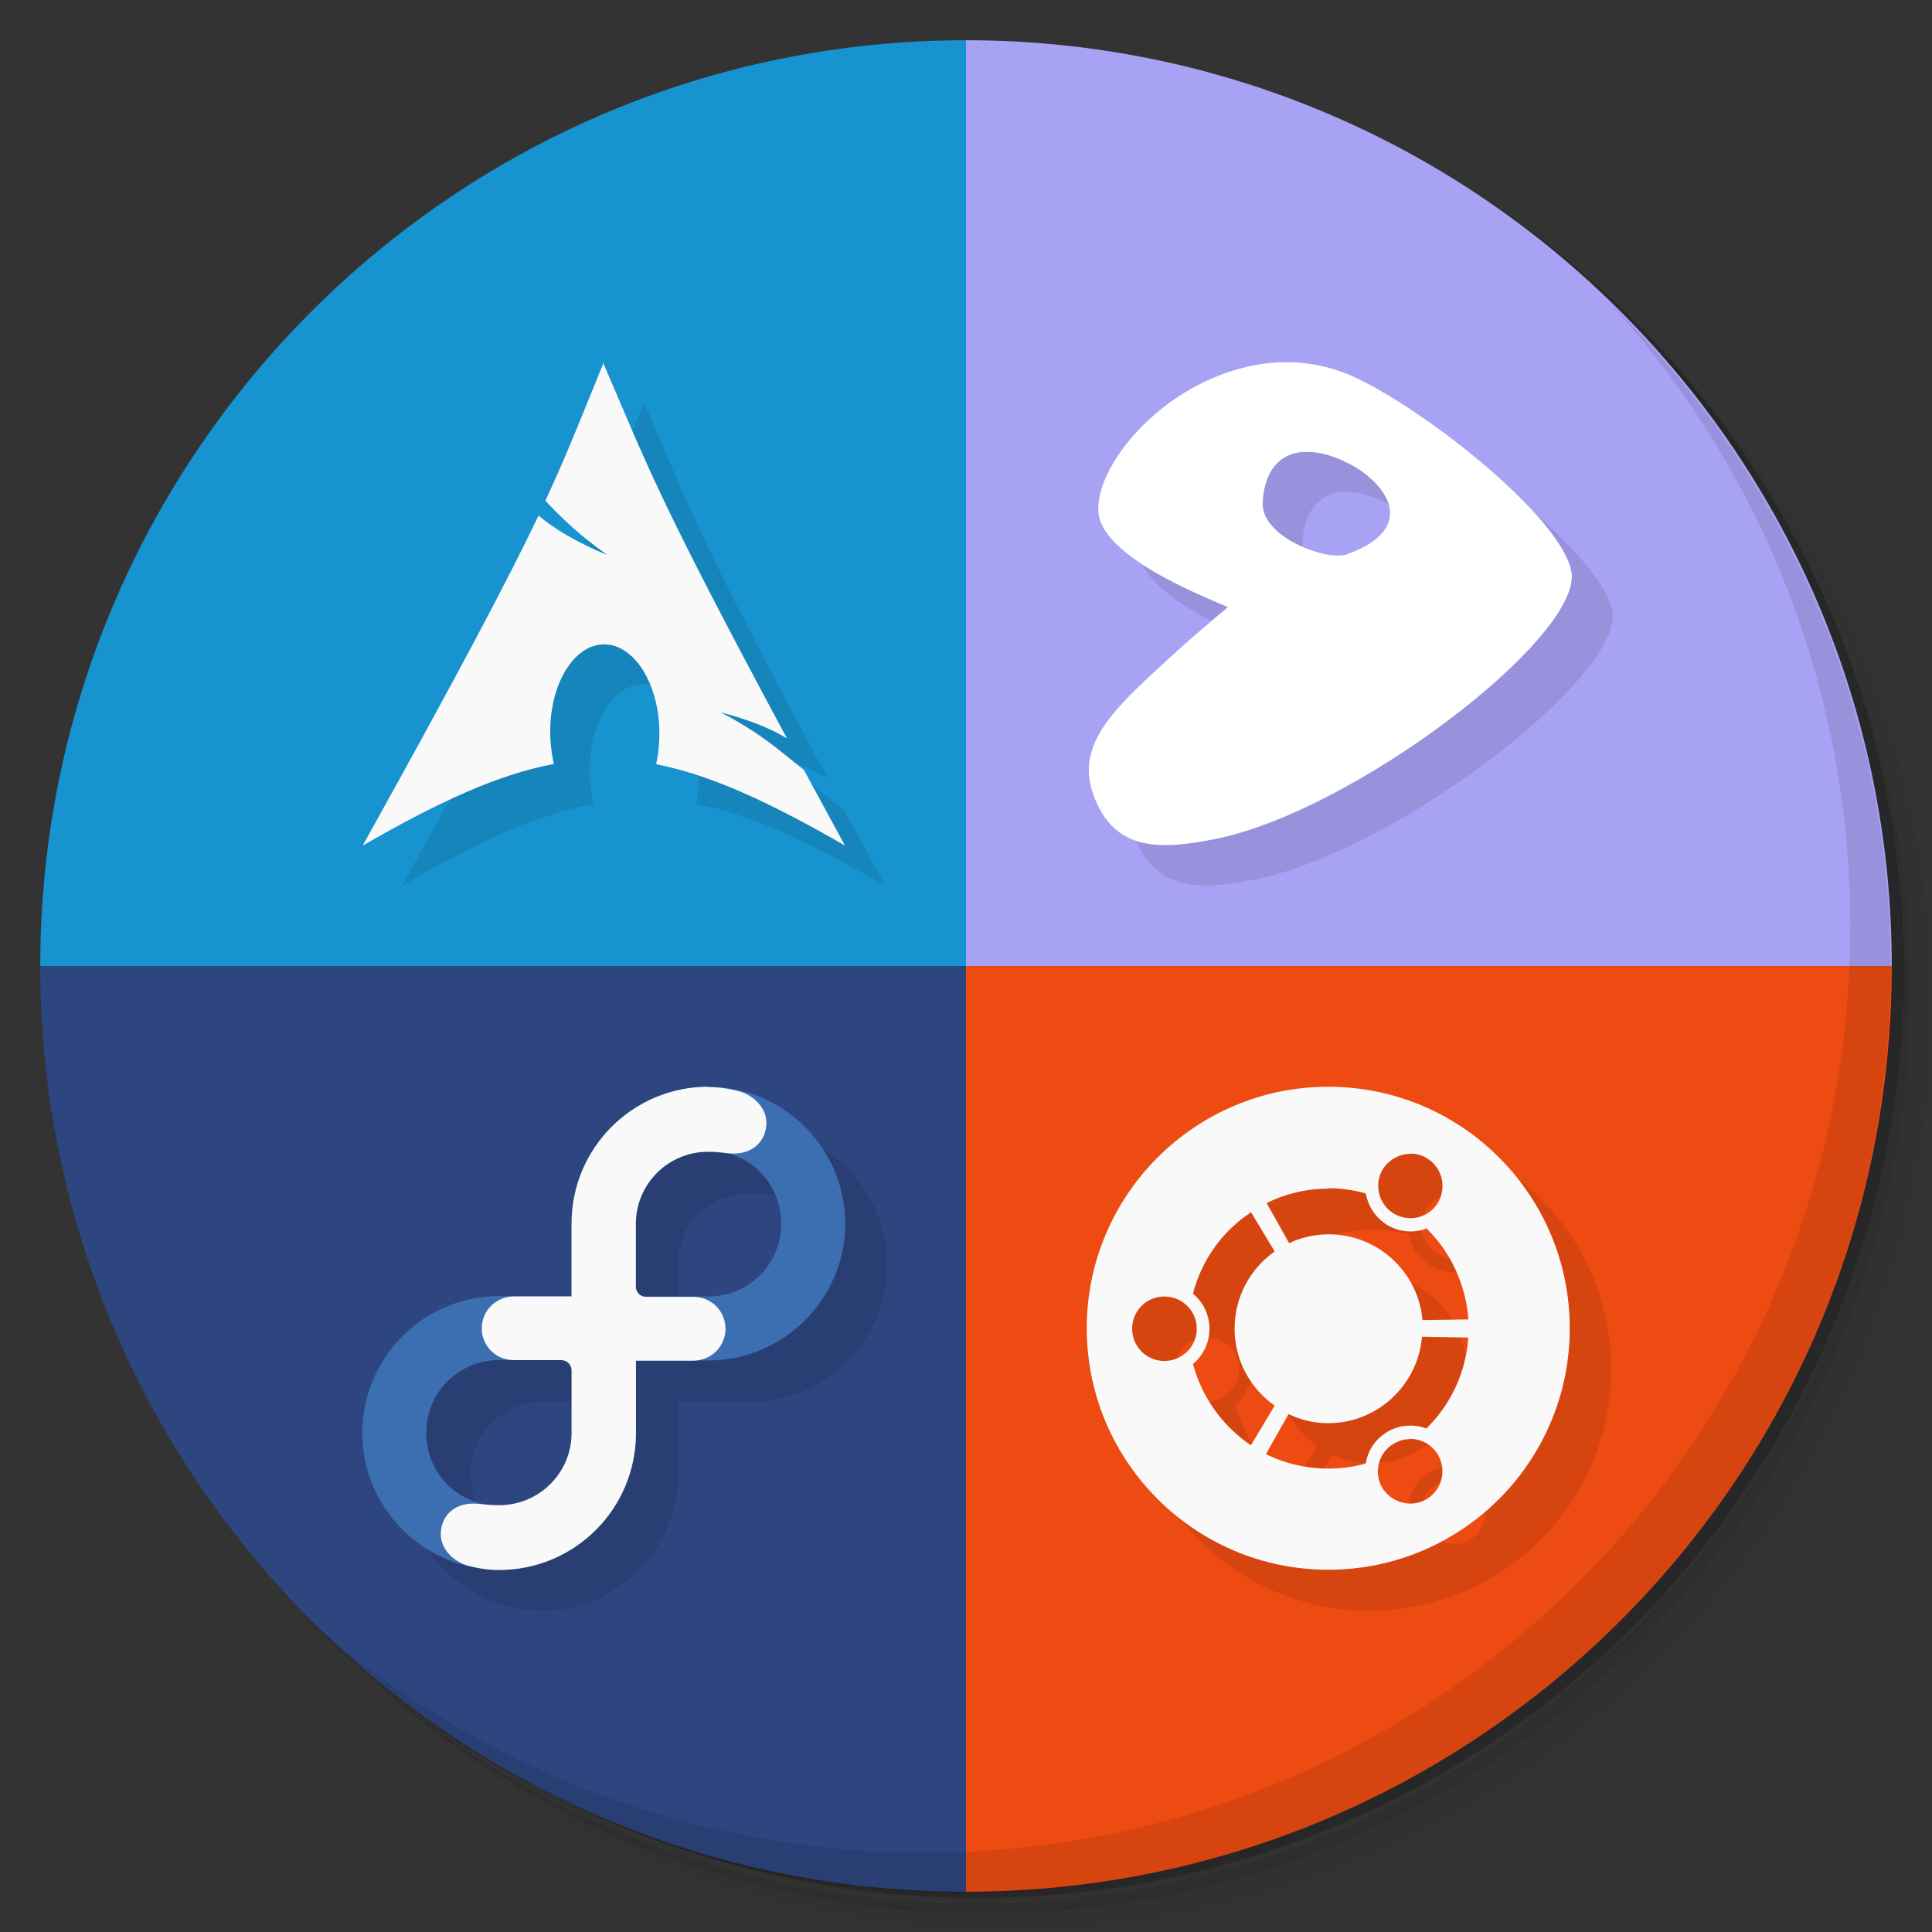 <svg version="1.1" viewBox="0 0 48 48" xmlns="http://www.w3.org/2000/svg">
 <rect x="0" y="0" width="48" height="48" fill="#333333" stroke="none"/>
 <path d="m24 1c-12.7 0-23 10.3-23 23l26 3z" style="fill-rule:evenodd;fill:#1793cf"/>
 <path d="m36.3 5c5.86 4.06 9.69 10.8 9.69 18.5 0 12.4-10.1 22.5-22.5 22.5-7.67 0-14.4-3.83-18.5-9.69 1.04 1.82 2.31 3.5 3.78 4.97 4.08 3.71 9.51 5.97 15.5 5.97 12.7 0 23-10.3 23-23 0-5.95-2.26-11.4-5.97-15.5-1.47-1.48-3.15-2.74-4.97-3.78zm4.97 3.78c3.85 4.11 6.22 9.64 6.22 15.7 0 12.7-10.3 23-23 23-6.08 0-11.6-2.36-15.7-6.22 4.16 4.14 9.88 6.72 16.2 6.72 12.7 0 23-10.3 23-23 0-6.34-2.58-12.1-6.72-16.2z" style="opacity:.05"/>
 <path d="m41.3 8.78c3.71 4.08 5.97 9.51 5.97 15.5 0 12.7-10.3 23-23 23-5.95 0-11.4-2.26-15.5-5.97 4.11 3.85 9.64 6.22 15.7 6.22 12.7 0 23-10.3 23-23 0-6.08-2.36-11.6-6.22-15.7z" style="opacity:.1"/>
 <path d="m31.2 2.38c8.62 3.15 14.8 11.4 14.8 21.1 0 12.4-10.1 22.5-22.5 22.5-9.71 0-18-6.14-21.1-14.8a23 23 0 0 0 44.9-7 23 23 0 0 0-16-21.9z" style="opacity:.2"/>
 <path d="m24 1v24l23-1c0-12.7-10.3-23-23-23z" style="fill-rule:evenodd;fill:#a8a2f4"/>
 <path d="m24 24-1 11 1 12c12.7 0 23-10.3 23-23z" style="fill-rule:evenodd;fill:#ed4b12"/>
 <path d="m1 24c0 12.7 10.3 23 23 23v-23z" style="fill-rule:evenodd;fill:#2d4680"/>
 <path d="m16 10c-0.535 1.31-0.844 2.16-1.44 3.44 0.363 0.387 0.809 0.832 1.53 1.34-0.781-0.324-1.32-0.637-1.72-0.969-0.762 1.59-1.95 3.84-4.38 8.19 1.9-1.1 3.38-1.77 4.75-2.03-0.059-0.258-0.094-0.527-0.094-0.813v-0.063c0.027-1.22 0.652-2.16 1.41-2.09 0.75 0.066 1.34 1.1 1.31 2.31-4e-3 0.23-0.02 0.453-0.063 0.656 1.36 0.266 2.81 0.953 4.69 2.03-0.367-0.68-0.714-1.29-1.03-1.88-0.496-0.383-1-0.895-2.06-1.44 0.723 0.188 1.25 0.414 1.66 0.656-3.21-5.97-3.46-6.77-4.56-9.34zm16.8 0c-2.59 0.121-4.6 2.45-4.5 3.72 0.102 1.24 3.25 2.34 3.22 2.38-0.645 0.543-1.09 0.914-1.62 1.41-1.29 1.18-2.17 2.02-1.72 3.25 0.52 1.41 1.66 1.36 3 1.09 3.46-0.68 9.16-5.05 8.88-6.66-0.234-1.3-3.43-3.86-5.31-4.78-0.586-0.285-1.26-0.438-1.94-0.406zm0.531 2.22c0.324-0.031 0.707 0.074 1.12 0.281 0.918 0.441 1.87 1.61 0 2.28-0.508 0.18-2.14-0.457-2.09-1.31 0.043-0.793 0.43-1.2 0.969-1.25zm-14.7 15.8c-1.41 0-2.61 0.843-3.12 2.06-4e-3 8e-3 4e-3 0.023 0 0.031-0.165 0.399-0.281 0.854-0.281 1.31v1.81h-1.78c-1.87 0-3.41 1.51-3.41 3.38 0 1.74 1.34 3.19 3.03 3.38 0.12 0.017 0.232 0.031 0.375 0.031 1.88 0 3.41-1.53 3.41-3.41v-1.78h1.78c1.87 0 3.41-1.54 3.41-3.41 0-1.6-1.13-2.96-2.62-3.31-0.111-0.028-0.213-0.047-0.313-0.063-0.02-3e-3 -0.042 3e-3 -0.063 0-0.12-0.016-0.264-0.031-0.406-0.031zm15.4 0c-3.31 0-6 2.69-6 6 0 3.31 2.69 6 6 6 3.31 0 6-2.69 6-6 0-3.31-2.69-6-6-6zm-15.4 1.62c0.243 0 0.342 0.019 0.469 0.031 0.781 0.202 1.34 0.9 1.34 1.75 0 1.01-0.8 1.81-1.81 1.81h-1.53c-0.141 0-0.25-0.109-0.25-0.25v-1.56c0-0.247 0.034-0.473 0.125-0.688 3e-3 -9e-3 -4e-3 -0.023 0-0.031 0.277-0.631 0.921-1.06 1.66-1.06zm17.5 0.031c0.125 4e-3 0.254 0.051 0.375 0.125 0.383 0.219 0.532 0.707 0.313 1.09-0.219 0.383-0.711 0.5-1.09 0.281s-0.532-0.711-0.313-1.09c0.152-0.262 0.434-0.41 0.719-0.406zm-2.06 0.875c0.32 0 0.641 0.043 0.938 0.125 0.055 0.32 0.226 0.601 0.531 0.781 0.305 0.176 0.664 0.211 0.969 0.094 0.59 0.578 0.973 1.37 1.03 2.25h-1.12c-0.109-1.2-1.12-2.12-2.34-2.12-0.352 0-0.669 0.078-0.969 0.219l-0.563-1c0.465-0.23 0.972-0.344 1.53-0.344zm-1.94 0.594 0.594 0.969c-0.602 0.422-1 1.11-1 1.91 0 0.789 0.402 1.48 1 1.91l-0.594 1c-0.699-0.469-1.22-1.2-1.44-2.03 0.25-0.207 0.406-0.527 0.406-0.875 0-0.352-0.156-0.668-0.406-0.875 0.215-0.84 0.738-1.53 1.44-2zm-2.16 2.09c0.441 0 0.813 0.335 0.813 0.781 0 0.441-0.37 0.813-0.813 0.813-0.445 0-0.781-0.37-0.781-0.813 0-0.445 0.335-0.781 0.781-0.781zm6.44 1h1.12c-0.059 0.883-0.441 1.66-1.03 2.25-0.305-0.113-0.664-0.082-0.969 0.094s-0.48 0.457-0.531 0.781c-0.297 0.082-0.617 0.125-0.938 0.125-0.555 0-1.09-0.114-1.56-0.344l0.594-1c0.301 0.145 0.614 0.219 0.969 0.219 1.22 0 2.24-0.933 2.34-2.12zm-22.9 0.594h1.59c0.11 0.029 0.219 0.101 0.219 0.219v1.56c0 0.988-0.82 1.81-1.81 1.81-0.208 0-0.298-0.02-0.406-0.031-0.816-0.178-1.41-0.875-1.41-1.75 0-1 0.8-1.81 1.81-1.81zm22.6 1.94c0.281-8e-3 0.535 0.11 0.688 0.375 0.219 0.383 0.102 0.902-0.281 1.12-0.383 0.219-0.867 0.071-1.09-0.313-0.219-0.383-0.102-0.871 0.281-1.09 0.121-0.07 0.273-0.09 0.406-0.094z" style="fill-rule:evenodd;opacity:.1"/>
 <path d="m31.8 9c-2.59 0.121-4.61 2.46-4.51 3.73 0.102 1.24 3.25 2.32 3.21 2.36-0.645 0.543-1.07 0.906-1.6 1.4-1.29 1.18-2.18 2.05-1.73 3.27 0.52 1.41 1.66 1.35 3 1.09 3.46-0.68 9.16-5.04 8.87-6.65-0.234-1.3-3.42-3.87-5.3-4.79-0.586-0.285-1.26-0.438-1.93-0.406m0.531 2.23c0.324-0.031 0.703 0.051 1.12 0.258 0.918 0.441 1.87 1.61 0 2.28-0.508 0.18-2.14-0.438-2.09-1.29 0.043-0.793 0.426-1.2 0.965-1.25" style="fill-rule:evenodd;fill:#fff"/>
 <path d="m17.6 33.8c1.87 0 3.4-1.53 3.4-3.4s-1.53-3.4-3.4-3.4c-1.87 0-3.4 1.53-3.4 3.4v3.4m3.4-1.59h-1.81v-1.81c0-1.01 0.801-1.81 1.81-1.81 1.01 0 1.81 0.801 1.81 1.81 0 1.01-0.801 1.81-1.81 1.81" style="fill:#3c6eb2"/>
 <path d="m12.4 32.2c-1.87 0-3.4 1.53-3.4 3.4s1.53 3.4 3.4 3.4c1.87 0 3.4-1.53 3.4-3.4v-3.4m-3.4 1.59h1.81v1.81c0 1.01-0.801 1.81-1.81 1.81-1.01 0-1.81-0.801-1.81-1.81 0-1 0.801-1.81 1.81-1.81" style="fill:#3c6eb2"/>
 <path d="m17.6 27c-1.88 0-3.4 1.52-3.4 3.4v1.81h-1.43c-0.441 0-0.801 0.348-0.801 0.793 0 0.438 0.355 0.789 0.793 0.789h1.18c0.145 0 0.258 0.113 0.258 0.254v1.56c0 0.988-0.805 1.79-1.8 1.79-0.336 0-0.418-0.039-0.648-0.039-0.484 0-0.801 0.32-0.801 0.762 0 0.367 0.313 0.684 0.695 0.785 0.266 0.066 0.469 0.102 0.754 0.102 1.88 0 3.4-1.52 3.4-3.4v-1.8h1.42c0.445 0 0.805-0.352 0.805-0.793s-0.355-0.793-0.793-0.793h-1.18c-0.141 0-0.254-0.113-0.254-0.254v-1.56c0-0.988 0.801-1.79 1.79-1.79 0.34 0 0.418 0.043 0.648 0.043 0.484 0 0.805-0.324 0.805-0.766 0-0.367-0.313-0.684-0.695-0.785-0.266-0.066-0.469-0.098-0.754-0.098" style="fill:#f9f9f9"/>
 <path d="m33 27c-3.31 0-6 2.69-6 6 0 3.31 2.69 6 6 6 3.31 0 6-2.68 6-6 0-3.31-2.68-6-6-6m2.06 1.66c0.125 4e-3 0.258 0.035 0.379 0.109 0.383 0.219 0.512 0.711 0.293 1.1-0.219 0.383-0.711 0.508-1.09 0.289s-0.516-0.711-0.297-1.09c0.152-0.262 0.434-0.406 0.719-0.402m-2.06 0.855c0.32 0 0.633 0.047 0.93 0.129 0.055 0.32 0.242 0.613 0.547 0.793 0.305 0.176 0.656 0.195 0.961 0.078 0.59 0.578 0.977 1.38 1.04 2.26l-1.14 0.016c-0.109-1.2-1.11-2.13-2.33-2.13-0.352 0-0.684 0.078-0.984 0.219l-0.559-0.996c0.465-0.23 0.984-0.359 1.54-0.359m-1.93 0.582 0.59 0.98c-0.602 0.422-0.996 1.12-0.996 1.92 0 0.789 0.398 1.49 0.996 1.91l-0.59 0.984c-0.699-0.469-1.22-1.19-1.44-2.02 0.25-0.207 0.41-0.523 0.41-0.871 0-0.352-0.16-0.668-0.41-0.875 0.215-0.84 0.738-1.56 1.44-2.02m-2.15 2.09c0.441 0 0.805 0.355 0.805 0.801 0 0.441-0.363 0.801-0.805 0.801-0.445 0-0.801-0.359-0.801-0.801 0-0.445 0.355-0.801 0.801-0.801m6.41 1 1.14 0.02c-0.059 0.883-0.445 1.67-1.04 2.26-0.305-0.113-0.656-0.098-0.961 0.078s-0.496 0.469-0.547 0.793c-0.297 0.082-0.609 0.125-0.93 0.125-0.555 0-1.08-0.129-1.55-0.359l0.563-0.996c0.301 0.145 0.629 0.227 0.984 0.227 1.22 0 2.22-0.941 2.33-2.13m-0.313 2.52c0.281-8e-3 0.563 0.137 0.715 0.402 0.219 0.383 0.09 0.875-0.293 1.1-0.383 0.219-0.871 0.086-1.1-0.297-0.219-0.383-0.086-0.871 0.297-1.09 0.121-0.07 0.246-0.105 0.379-0.109" style="fill:#f9f9f9"/>
 <path d="m40 7.53c3.71 4.08 5.97 9.51 5.97 15.5 0 12.7-10.3 23-23 23-5.95 0-11.4-2.26-15.5-5.97 4.18 4.29 10 6.97 16.5 6.97 12.7 0 23-10.3 23-23 0-6.46-2.68-12.3-6.97-16.5z" style="opacity:.1"/>
 <path d="m15 9c-0.535 1.31-0.859 2.16-1.45 3.44 0.363 0.387 0.813 0.836 1.54 1.35-0.781-0.324-1.31-0.648-1.71-0.98-0.762 1.59-1.95 3.85-4.37 8.2 1.9-1.1 3.38-1.77 4.75-2.03-0.059-0.258-0.09-0.531-0.09-0.816v-0.063c0.027-1.22 0.66-2.15 1.41-2.09 0.75 0.066 1.34 1.1 1.3 2.32-4e-3 0.23-0.035 0.453-0.078 0.656 1.36 0.266 2.82 0.945 4.69 2.02-0.367-0.68-0.699-1.29-1.02-1.88-0.496-0.383-1.01-0.883-2.07-1.43 0.723 0.188 1.25 0.406 1.65 0.648-3.21-5.97-3.46-6.76-4.57-9.34" style="fill-rule:evenodd;fill:#f9f9f9"/>
</svg>
